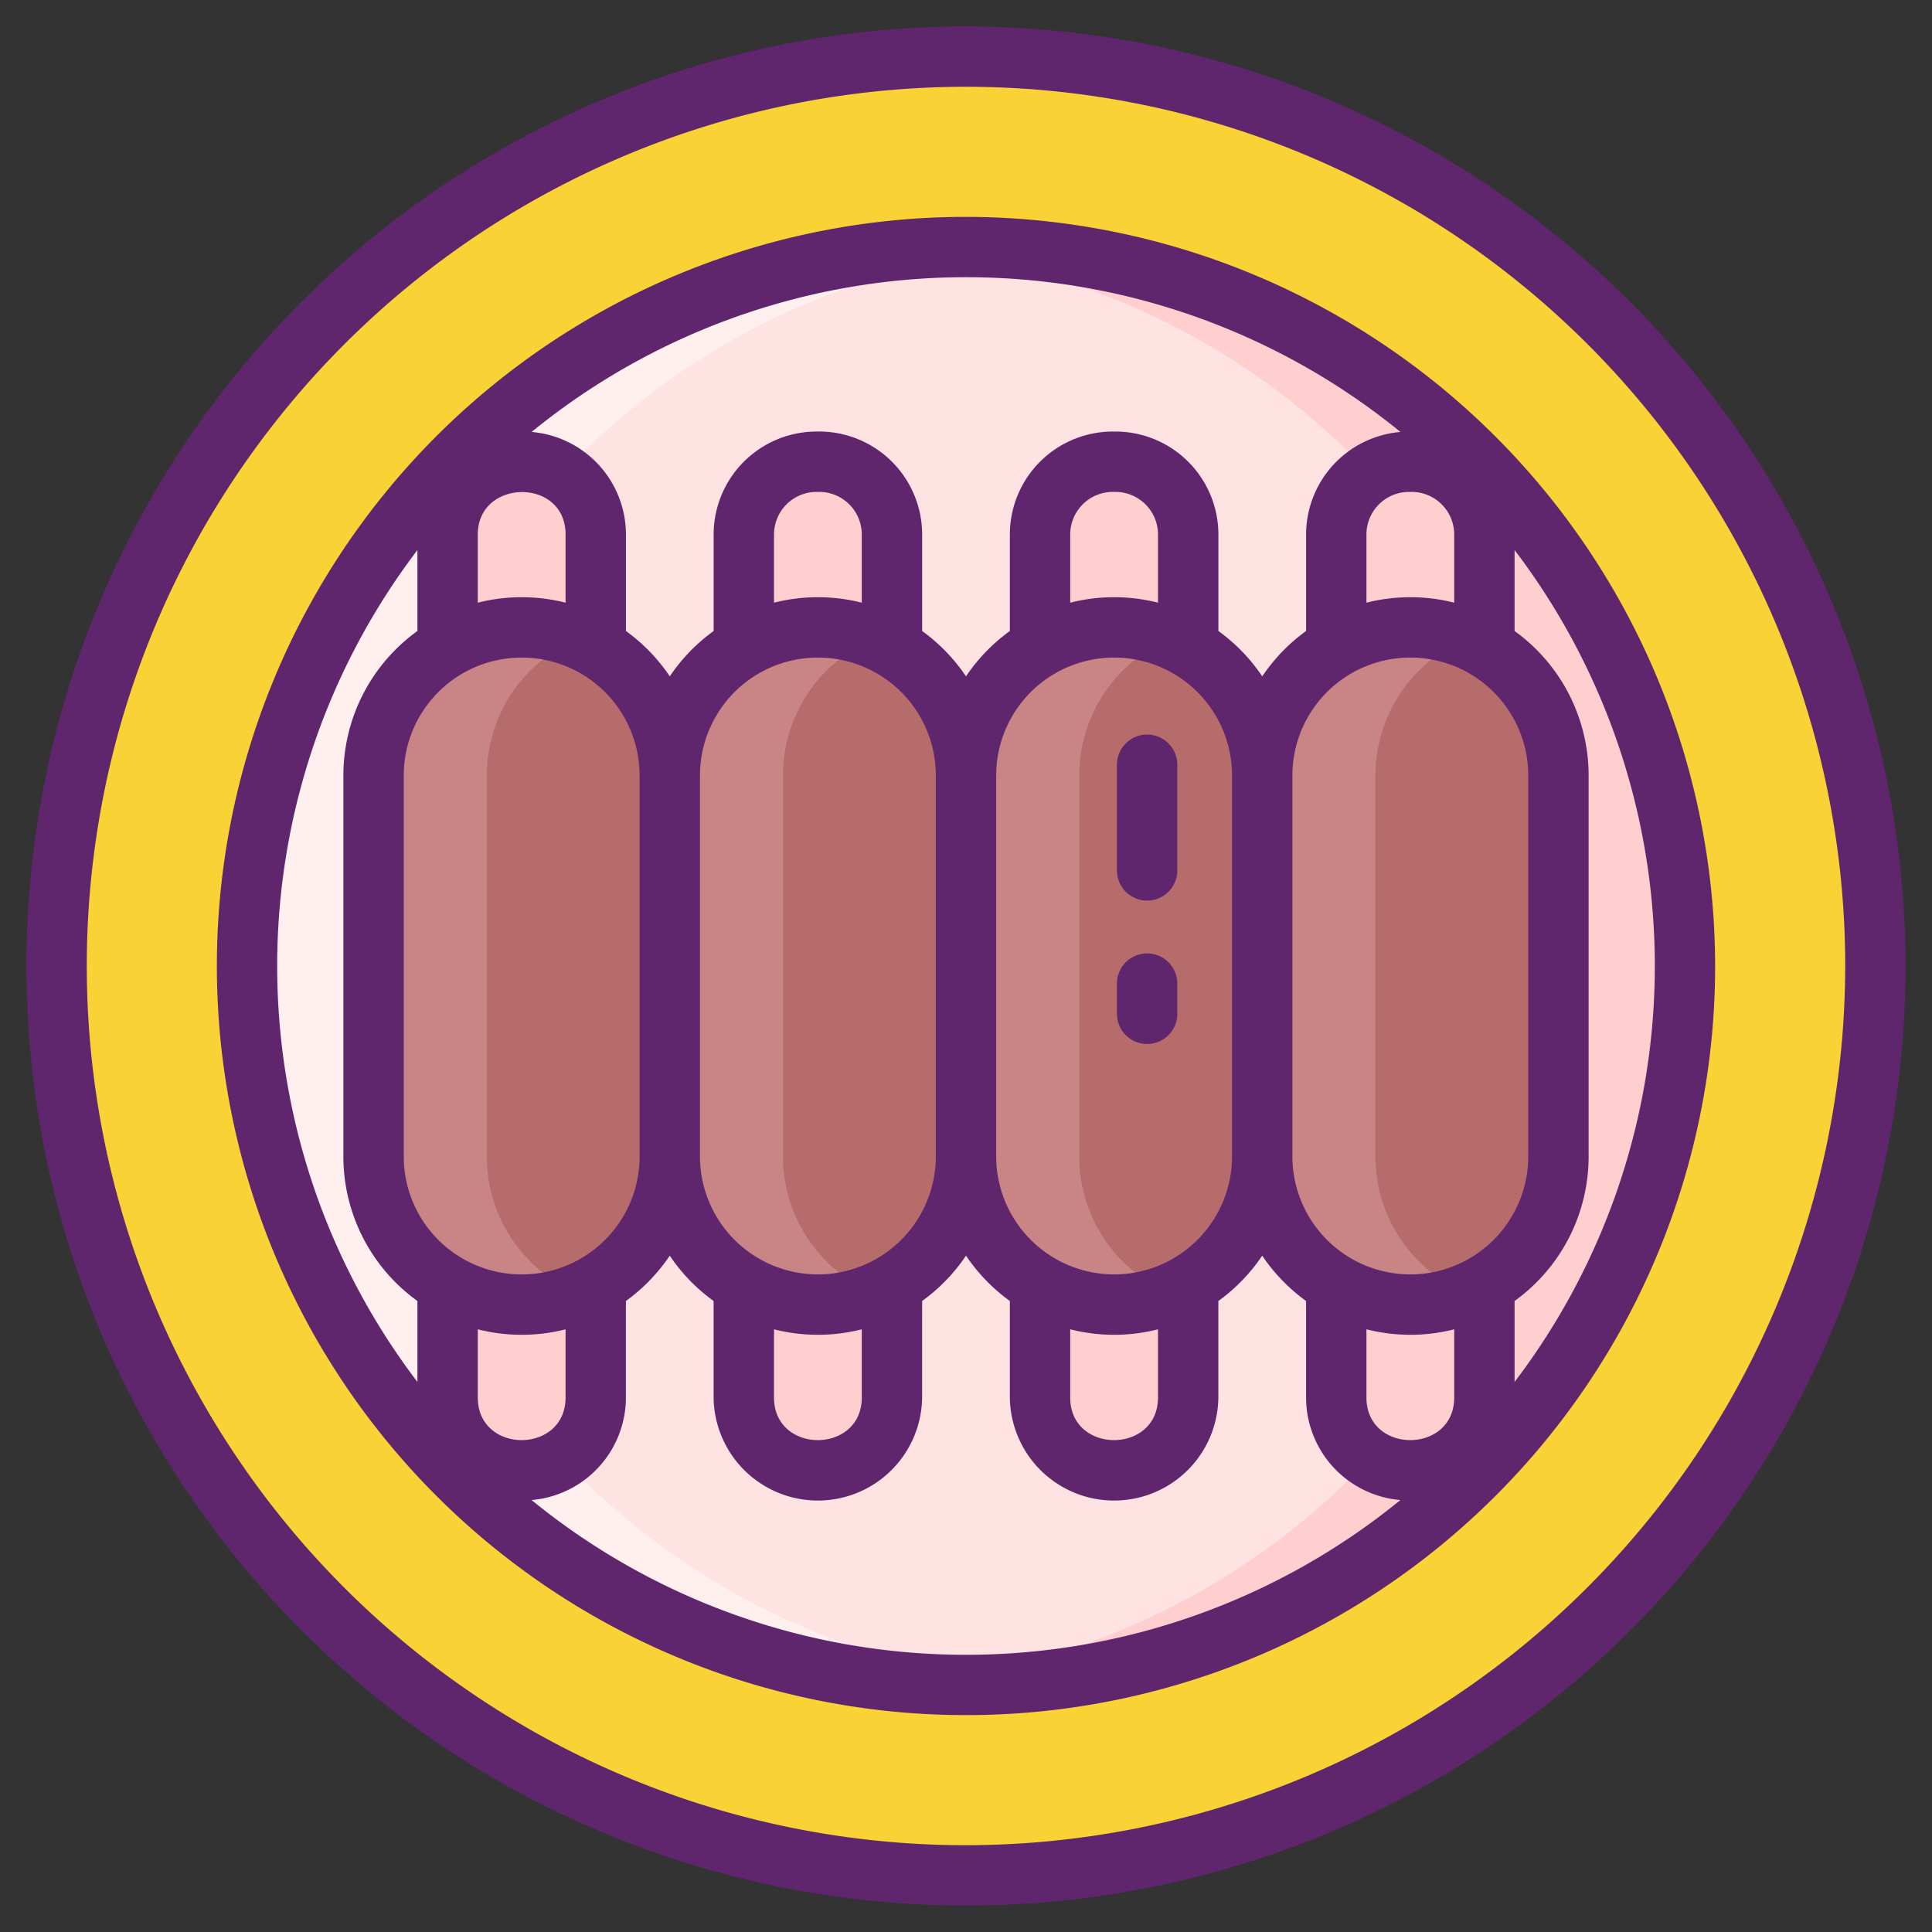 <svg xmlns="http://www.w3.org/2000/svg" viewBox="0 0 256 256"><rect x="0" y="0" width="256" height="256" fill="#333333" stroke="none"/><title>Foodies Expanded</title><circle cx="128" cy="128" r="120.5" fill="#f9d335"/><circle cx="128" cy="128" r="95.263" fill="#ffe2e2"/><path d="M135.953,222.93q-3.929.334-7.953.329a95.259,95.259,0,0,1,0-190.518q4.024,0,7.953.329a95.263,95.263,0,0,0,0,189.86Z" fill="#ffefee"/><path d="M223.259,128A95.262,95.262,0,0,1,128,223.259q-4.025,0-7.953-.329a95.263,95.263,0,0,0,0-189.86q3.928-.334,7.953-.329A95.262,95.262,0,0,1,223.259,128Z" fill="#ffcfcf"/><rect x="59.312" y="61.181" width="19.625" height="133.637" rx="9.637" ry="9.637" fill="#ffcfcf"/><rect x="49.5" y="83.133" width="39.25" height="89.735" rx="19.625" ry="19.625" fill="#b76c6c"/><rect x="98.562" y="61.181" width="19.625" height="133.637" rx="9.637" ry="9.637" fill="#ffcfcf"/><rect x="88.75" y="83.133" width="39.25" height="89.735" rx="19.625" ry="19.625" fill="#b76c6c"/><rect x="137.813" y="61.181" width="19.625" height="133.637" rx="9.637" ry="9.637" fill="#ffcfcf"/><rect x="128" y="83.133" width="39.25" height="89.735" rx="19.625" ry="19.625" fill="#b76c6c"/><rect x="177.063" y="61.181" width="19.625" height="133.637" rx="9.637" ry="9.637" fill="#ffcfcf"/><rect x="167.25" y="83.133" width="39.25" height="89.735" rx="19.625" ry="19.625" fill="#b76c6c"/><path d="M76.62,171.39A19.64,19.64,0,0,1,49.5,153.24V102.76A19.64,19.64,0,0,1,76.62,84.61,19.657,19.657,0,0,0,64.5,102.76v50.48A19.657,19.657,0,0,0,76.62,171.39Z" fill="#c98585"/><path d="M115.88,171.39a19.667,19.667,0,0,1-7.5,1.48h-.01a19.63,19.63,0,0,1-19.62-19.63V102.76a19.63,19.63,0,0,1,19.62-19.63h.01a19.667,19.667,0,0,1,7.5,1.48,19.651,19.651,0,0,0-12.13,18.15v50.48A19.651,19.651,0,0,0,115.88,171.39Z" fill="#c98585"/><path d="M155.12,171.39a19.654,19.654,0,0,1-7.49,1.48h-.01A19.63,19.63,0,0,1,128,153.24V102.76a19.63,19.63,0,0,1,19.62-19.63h.01a19.654,19.654,0,0,1,7.49,1.48A19.657,19.657,0,0,0,143,102.76v50.48A19.657,19.657,0,0,0,155.12,171.39Z" fill="#c98585"/><path d="M194.38,171.39a19.649,19.649,0,0,1-27.13-18.15V102.76a19.649,19.649,0,0,1,27.13-18.15,19.651,19.651,0,0,0-12.13,18.15v50.48A19.651,19.651,0,0,0,194.38,171.39Z" fill="#c98585"/><path d="M128,3.5A124.5,124.5,0,1,0,252.5,128,124.642,124.642,0,0,0,128,3.5Zm0,241A116.5,116.5,0,1,1,244.5,128,116.632,116.632,0,0,1,128,244.5Z" fill="#5f266d"/><path d="M128,28.737A99.263,99.263,0,1,0,227.263,128,99.376,99.376,0,0,0,128,28.737ZM187.05,65.18a5.646,5.646,0,0,1,5.64,5.64v9.039a23.635,23.635,0,0,0-11.63,0V70.82a5.646,5.646,0,0,1,5.64-5.64Zm-1.486-7.943a13.652,13.652,0,0,0-12.5,13.583V83.611a23.791,23.791,0,0,0-5.81,6.009,23.791,23.791,0,0,0-5.81-6.009V70.82A13.656,13.656,0,0,0,147.8,57.18h-.35a13.656,13.656,0,0,0-13.64,13.64V83.611A23.791,23.791,0,0,0,128,89.62a23.791,23.791,0,0,0-5.81-6.009V70.82a13.656,13.656,0,0,0-13.64-13.64h-.35A13.656,13.656,0,0,0,94.56,70.82V83.611a23.791,23.791,0,0,0-5.81,6.009,23.791,23.791,0,0,0-5.81-6.009V70.82a13.652,13.652,0,0,0-12.5-13.583A91.042,91.042,0,0,1,185.564,57.237Zm-37.939,111.63A15.644,15.644,0,0,1,132,153.242V102.758a15.625,15.625,0,1,1,31.25,0v50.484A15.644,15.644,0,0,1,147.625,168.867Zm5.815,7.274v9.039c0,7.512-11.63,7.532-11.63,0v-9.039A23.635,23.635,0,0,0,153.44,176.141ZM141.81,79.859V70.82a5.646,5.646,0,0,1,5.64-5.64h.35a5.646,5.646,0,0,1,5.64,5.64v9.039A23.635,23.635,0,0,0,141.81,79.859Zm-33.435,89.008A15.644,15.644,0,0,1,92.75,153.242V102.758a15.625,15.625,0,1,1,31.25,0v50.484A15.644,15.644,0,0,1,108.375,168.867Zm5.815,7.274v9.039c0,7.512-11.63,7.532-11.63,0v-9.039A23.635,23.635,0,0,0,114.19,176.141ZM102.56,79.859V70.82a5.646,5.646,0,0,1,5.64-5.64h.35a5.646,5.646,0,0,1,5.64,5.64v9.039A23.635,23.635,0,0,0,102.56,79.859ZM63.31,70.82c0-7.4,11.63-7.58,11.63,0v9.039a23.635,23.635,0,0,0-11.63,0Zm-8,112.294a91.028,91.028,0,0,1,0-110.228V83.611a23.6,23.6,0,0,0-9.81,19.147v50.484a23.6,23.6,0,0,0,9.81,19.147ZM53.5,153.242V102.758a15.625,15.625,0,1,1,31.25,0v50.484a15.625,15.625,0,0,1-31.25,0Zm9.81,31.938v-9.039a23.635,23.635,0,0,0,11.63,0v9.039C74.94,192.692,63.31,192.712,63.31,185.18Zm7.126,13.583a13.652,13.652,0,0,0,12.5-13.583V172.389a23.791,23.791,0,0,0,5.81-6.009,23.791,23.791,0,0,0,5.81,6.009V185.18a13.816,13.816,0,0,0,27.63,0V172.389A23.791,23.791,0,0,0,128,166.38a23.791,23.791,0,0,0,5.81,6.009V185.18a13.816,13.816,0,0,0,27.63,0V172.389a23.791,23.791,0,0,0,5.81-6.009,23.791,23.791,0,0,0,5.81,6.009V185.18a13.652,13.652,0,0,0,12.5,13.583A91.042,91.042,0,0,1,70.436,198.763ZM192.69,185.18c0,7.512-11.63,7.532-11.63,0v-9.039a23.635,23.635,0,0,0,11.63,0Zm-5.815-16.313a15.644,15.644,0,0,1-15.625-15.625V102.758a15.625,15.625,0,1,1,31.25,0v50.484A15.644,15.644,0,0,1,186.875,168.867Zm13.815,3.522a23.6,23.6,0,0,0,9.81-19.147V102.758a23.6,23.6,0,0,0-9.81-19.147V72.886a91.028,91.028,0,0,1,0,110.228Z" fill="#5f266d"/><path d="M152,126.333a4,4,0,0,0-4,4v4a4,4,0,0,0,8,0v-4A4,4,0,0,0,152,126.333Z" fill="#5f266d"/><path d="M152,97.333a4,4,0,0,0-4,4v14a4,4,0,0,0,8,0v-14A4,4,0,0,0,152,97.333Z" fill="#5f266d"/></svg>